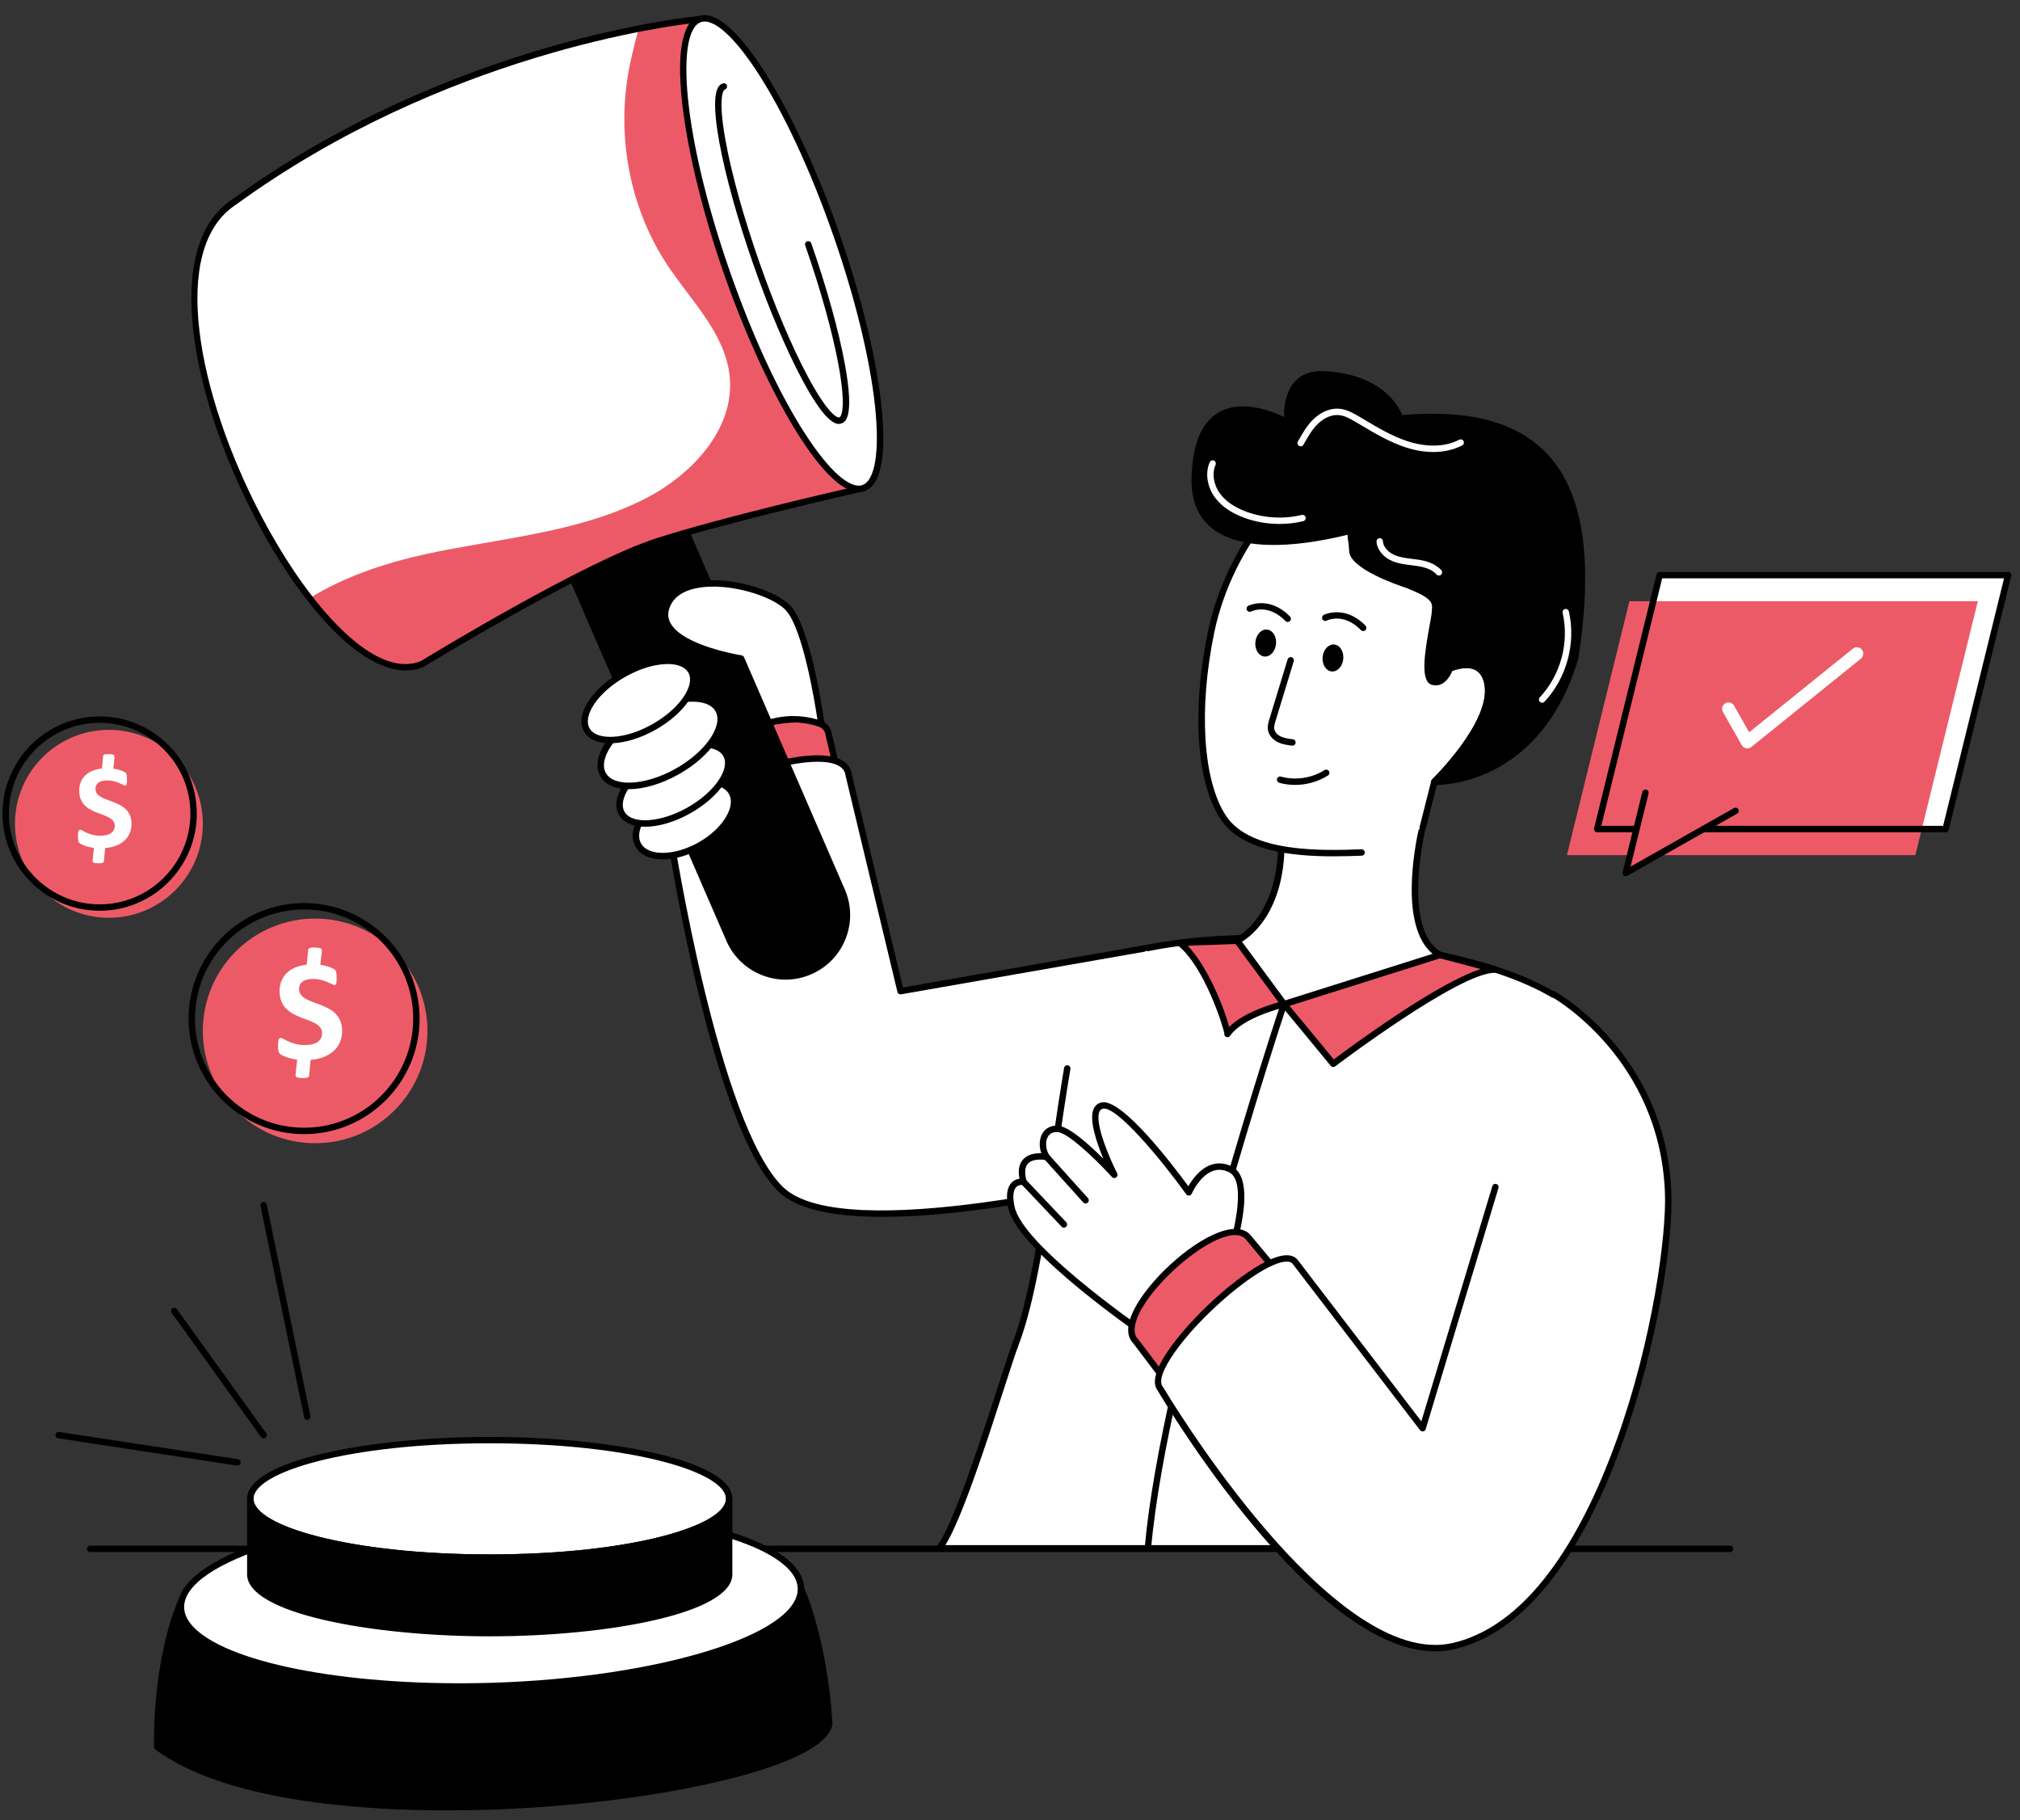 <svg width="222" height="200" viewBox="0 0 222 200" fill="none" xmlns="http://www.w3.org/2000/svg">
<rect x="0" y="0" width="222" height="200" fill="#333333" stroke="none"/>
<g clip-path="url(#clip0_467_5601)">
<path d="M213.827 91.094H175.532L182.4 63.195H220.694L213.827 91.094Z" fill="white"/>
<path d="M210.502 93.961H172.207L179.074 66.062H217.368L210.502 93.961Z" fill="#ED5A67"/>
<path d="M213.827 91.447H175.532C175.424 91.447 175.322 91.398 175.255 91.312C175.188 91.227 175.164 91.116 175.19 91.011L182.056 63.112C182.095 62.955 182.236 62.844 182.398 62.844H220.692C220.801 62.844 220.902 62.893 220.969 62.979C221.037 63.064 221.06 63.175 221.035 63.28L214.167 91.179C214.131 91.337 213.988 91.447 213.827 91.447ZM175.982 90.743H213.551L220.245 63.548H182.675L175.982 90.743Z" fill="black"/>
<path d="M180.837 87.102L178.665 95.924L190.742 89.094" fill="#ED5A67"/>
<path d="M178.665 96.276C178.59 96.276 178.515 96.252 178.452 96.205C178.34 96.12 178.289 95.977 178.323 95.84L180.494 87.018C180.541 86.829 180.732 86.714 180.921 86.76C181.109 86.807 181.224 86.997 181.178 87.186L179.201 95.217L190.568 88.788C190.737 88.692 190.952 88.752 191.048 88.921C191.143 89.091 191.084 89.305 190.915 89.4L178.837 96.231C178.784 96.261 178.724 96.276 178.665 96.276Z" fill="black"/>
<path d="M192.033 82.232C191.989 82.232 191.945 82.228 191.901 82.219C191.698 82.18 191.523 82.054 191.421 81.874L189.354 78.237C189.162 77.899 189.28 77.47 189.618 77.277C189.957 77.085 190.387 77.203 190.578 77.542L192.236 80.459L203.633 71.273C203.935 71.029 204.379 71.077 204.624 71.379C204.867 71.682 204.82 72.125 204.517 72.37L192.475 82.076C192.348 82.177 192.192 82.232 192.033 82.232Z" fill="white"/>
<path d="M190.135 170.54H9.911C9.716 170.54 9.559 170.382 9.559 170.188C9.559 169.994 9.716 169.836 9.911 169.836H190.135C190.329 169.836 190.487 169.994 190.487 170.188C190.487 170.382 190.33 170.54 190.135 170.54Z" fill="black"/>
<path d="M73.362 86.828L74.921 94.24L92.834 88.2L90.992 80.363C89.349 76.399 72.014 82.034 73.362 86.828Z" fill="#ED5A67"/>
<path d="M74.922 94.591C74.862 94.591 74.8 94.575 74.747 94.544C74.659 94.494 74.598 94.409 74.578 94.311L73.02 86.91C72.242 84.088 76.792 81.415 80.929 79.981C85.26 78.479 90.36 77.916 91.318 80.227C91.325 80.245 91.331 80.263 91.336 80.281L93.178 88.118C93.219 88.295 93.12 88.475 92.947 88.533L75.034 94.573C74.998 94.585 74.959 94.591 74.922 94.591ZM87.606 79.382C85.873 79.382 83.585 79.805 81.16 80.645C77.135 82.04 73.084 84.539 73.701 86.731C73.703 86.739 73.705 86.746 73.707 86.753L75.185 93.778L92.42 87.968L90.657 80.472C90.334 79.744 89.206 79.382 87.606 79.382Z" fill="black"/>
<path d="M126.829 104.033L98.97 108.91L93.278 85.187C92.702 80.043 73.1 86.767 73.675 91.91C73.675 91.91 78.569 123.734 85.83 130.708C93.092 137.682 127.682 128.648 127.682 128.648L126.829 104.033Z" fill="white"/>
<path d="M97 133.706C91.956 133.706 87.692 132.98 85.586 130.958C78.322 123.982 73.528 93.264 73.327 91.96C73.18 90.649 74.133 89.206 76.081 87.77C80.336 84.635 88.937 81.949 92.241 83.393C93.052 83.747 93.529 84.345 93.624 85.121L99.234 108.502L126.766 103.682C126.867 103.664 126.97 103.691 127.049 103.755C127.127 103.819 127.175 103.915 127.179 104.017L128.033 128.632C128.039 128.797 127.929 128.943 127.77 128.986C126.76 129.249 109.494 133.706 97 133.706ZM89.855 83.698C86.175 83.698 80.073 85.703 76.499 88.337C74.765 89.615 73.91 90.835 74.026 91.867C74.072 92.17 78.981 123.639 86.074 130.451C92.778 136.889 124.057 129.2 127.321 128.374L126.49 104.447L99.031 109.254C98.85 109.286 98.671 109.17 98.628 108.989L92.936 85.266C92.933 85.252 92.93 85.238 92.928 85.223C92.868 84.684 92.551 84.298 91.96 84.039C91.43 83.805 90.707 83.698 89.855 83.698Z" fill="black"/>
<path d="M126.135 104.166C140.581 101.161 172.344 104.025 175.997 114.985C178.52 122.552 162.465 164.537 160.224 170.129H103.213C105.603 167.31 110.453 150.654 111.614 147.661C114.177 141.054 115.606 127.341 117.293 117.402" fill="white"/>
<path d="M160.224 170.48H103.213C103.076 170.48 102.951 170.4 102.893 170.276C102.835 170.152 102.856 170.005 102.944 169.9C104.655 167.882 107.807 158.132 109.691 152.306C110.408 150.087 110.974 148.336 111.285 147.532C113.137 142.757 114.388 134.274 115.599 126.07C116.055 122.972 116.487 120.046 116.946 117.341C116.978 117.149 117.162 117.02 117.352 117.053C117.543 117.085 117.673 117.267 117.64 117.459C117.181 120.157 116.75 123.08 116.295 126.174C115.079 134.416 113.822 142.939 111.942 147.787C111.639 148.572 111.074 150.315 110.36 152.523C108.485 158.321 105.723 166.865 103.895 169.776H159.986C163.81 160.185 177.972 122.021 175.663 115.095C172.102 104.412 140.719 101.491 126.207 104.509C126.015 104.548 125.83 104.426 125.791 104.236C125.751 104.045 125.874 103.859 126.064 103.82C133.563 102.26 145.26 102.328 155.172 103.99C162.108 105.153 174.079 108.112 176.331 114.872C179.073 123.095 160.738 169.793 160.552 170.259C160.497 170.393 160.368 170.48 160.224 170.48Z" fill="black"/>
<path d="M126.153 170.479C126.144 170.479 126.133 170.479 126.123 170.478C125.929 170.462 125.785 170.291 125.803 170.097C127.584 149.772 140.637 110.61 140.769 110.217C140.83 110.033 141.032 109.933 141.215 109.995C141.399 110.057 141.499 110.256 141.437 110.441C141.306 110.833 128.279 149.917 126.505 170.158C126.488 170.341 126.334 170.479 126.153 170.479Z" fill="black"/>
<path d="M141.103 110.328C141.103 110.328 144.525 114.44 146.525 116.889C146.525 116.889 160.425 106.343 164.368 106.542L158.229 104.922L141.103 110.328Z" fill="#ED5A67"/>
<path d="M146.523 117.241C146.421 117.241 146.32 117.196 146.25 117.111C144.275 114.692 140.864 110.594 140.83 110.554C140.755 110.464 140.729 110.342 140.763 110.229C140.796 110.117 140.883 110.028 140.994 109.992L158.121 104.587C158.184 104.567 158.253 104.565 158.317 104.582L164.455 106.202C164.63 106.248 164.741 106.418 164.714 106.597C164.686 106.775 164.533 106.903 164.348 106.895C164.314 106.893 164.279 106.892 164.242 106.892C160.329 106.892 146.871 117.065 146.735 117.169C146.672 117.217 146.598 117.241 146.523 117.241ZM141.706 110.506C142.579 111.557 144.965 114.429 146.582 116.404C148.365 115.067 157.923 107.998 162.736 106.477L158.237 105.29L141.706 110.506Z" fill="black"/>
<path d="M134.839 139.003L126.451 147.032C126.451 147.032 112.132 137.324 111.152 132.657C110.49 129.485 112.483 129.862 112.483 129.862C111.522 126.405 115.018 127.127 115.018 127.127C114.282 125.937 114.497 124.001 116.197 124.036C117.866 124.064 122.269 128.879 122.463 129.09C122.315 128.801 118.89 121.983 121.126 121.48C123.41 120.962 130.651 131.016 130.651 131.016C130.651 131.016 132.352 127.098 135.217 128.481C138.081 129.872 134.839 139.003 134.839 139.003Z" fill="white"/>
<path d="M126.451 147.382C126.382 147.382 126.314 147.363 126.254 147.322C125.664 146.923 111.806 137.48 110.81 132.727C110.534 131.41 110.661 130.472 111.184 129.939C111.456 129.663 111.778 129.553 112.041 129.514C111.862 128.581 112.003 127.861 112.462 127.369C113.003 126.79 113.85 126.696 114.437 126.712C114.18 125.97 114.211 125.149 114.55 124.558C114.881 123.978 115.471 123.667 116.207 123.682C117.41 123.702 119.676 125.737 121.266 127.328C120.518 125.546 119.65 123.002 120.201 121.823C120.371 121.46 120.665 121.221 121.049 121.134C123.266 120.631 128.831 127.93 130.601 130.343C130.998 129.646 131.823 128.458 133.03 128.01C133.79 127.727 134.576 127.779 135.37 128.161C138.432 129.647 135.515 138.153 135.172 139.117C135.154 139.168 135.124 139.216 135.083 139.253L126.695 147.283C126.628 147.35 126.54 147.382 126.451 147.382ZM112.293 130.197C112.14 130.197 111.88 130.232 111.681 130.436C111.445 130.681 111.221 131.253 111.498 132.582C112.37 136.738 124.562 145.298 126.415 146.577L134.536 138.805C135.418 136.288 137.158 129.813 135.063 128.797C134.442 128.497 133.858 128.454 133.277 128.669C131.841 129.202 130.983 131.135 130.975 131.154C130.925 131.27 130.816 131.35 130.69 131.363C130.562 131.377 130.441 131.322 130.367 131.219C127.62 127.405 122.702 121.483 121.205 121.821C121.031 121.86 120.918 121.952 120.839 122.12C120.235 123.413 122.083 127.573 122.778 128.927C122.859 129.084 122.811 129.276 122.666 129.377C122.522 129.477 122.325 129.455 122.205 129.325C120.03 126.954 117.225 124.402 116.193 124.385C115.702 124.374 115.363 124.551 115.161 124.906C114.855 125.441 114.921 126.296 115.319 126.938C115.393 127.058 115.388 127.21 115.308 127.325C115.228 127.44 115.086 127.497 114.949 127.469C114.935 127.466 113.581 127.201 112.975 127.852C112.625 128.227 112.575 128.871 112.824 129.765C112.856 129.883 112.826 130.008 112.744 130.098C112.661 130.187 112.539 130.228 112.419 130.205C112.414 130.205 112.366 130.197 112.293 130.197Z" fill="black"/>
<path d="M119.31 132.237C119.214 132.237 119.118 132.198 119.049 132.121L114.758 127.353C114.628 127.208 114.64 126.986 114.784 126.856C114.928 126.726 115.151 126.738 115.281 126.883L119.572 131.65C119.702 131.795 119.69 132.017 119.546 132.147C119.479 132.207 119.394 132.237 119.31 132.237Z" fill="black"/>
<path d="M116.926 134.891C116.834 134.891 116.74 134.855 116.671 134.782L112.233 130.103C112.099 129.962 112.104 129.739 112.245 129.605C112.387 129.471 112.609 129.476 112.744 129.618L117.182 134.297C117.316 134.438 117.31 134.66 117.169 134.795C117.101 134.859 117.014 134.891 116.926 134.891Z" fill="black"/>
<path d="M124.805 147.361L129.61 153.712L142.812 142.717L137.12 135.883C134.095 132.838 121.823 144.347 124.805 147.361Z" fill="#ED5A67"/>
<path d="M129.61 154.059C129.596 154.059 129.584 154.058 129.57 154.058C129.474 154.047 129.387 153.997 129.329 153.92L124.538 147.587C122.857 145.848 125.314 142.202 127.937 139.601C131.286 136.281 135.603 133.852 137.369 135.632L143.082 142.488C143.142 142.56 143.171 142.653 143.162 142.746C143.153 142.838 143.109 142.924 143.037 142.984L129.835 153.98C129.772 154.031 129.692 154.059 129.61 154.059ZM135.739 135.705C133.923 135.705 130.883 137.672 128.434 140.101C125.368 143.139 123.979 146.021 125.056 147.109C125.066 147.12 125.076 147.132 125.086 147.145L129.668 153.201L142.316 142.668L136.849 136.104C136.576 135.83 136.197 135.705 135.739 135.705Z" fill="black"/>
<path d="M170.74 109.258C170.74 109.258 182.757 115.861 183.33 131.057C183.714 141.233 176.618 177.021 159.712 180.881C146.016 184.009 127.532 152.612 127.532 152.612C125.123 149.834 139.922 135.866 142.33 138.644L156.346 156.94L164.347 130.439" fill="white"/>
<path d="M157.721 181.448C144.349 181.45 128.152 154.349 127.243 152.81C125.602 150.817 130.626 145.187 134.196 142.093C135.75 140.747 140.945 136.504 142.596 138.407L156.207 156.173L164.009 130.329C164.065 130.143 164.262 130.037 164.448 130.095C164.634 130.151 164.74 130.347 164.683 130.534L156.682 157.034C156.643 157.16 156.538 157.255 156.409 157.279C156.278 157.302 156.146 157.251 156.066 157.147L142.05 138.851C141.692 138.439 140.744 138.579 139.395 139.261C138.065 139.935 136.382 141.128 134.658 142.623C130 146.66 126.794 151.217 127.797 152.374C127.811 152.39 127.824 152.407 127.835 152.426C128.009 152.723 144.666 180.739 157.734 180.741C158.377 180.741 159.011 180.673 159.635 180.531C168.667 178.468 174.43 167.255 177.675 158.211C181.625 147.201 183.155 135.707 182.979 131.062C182.421 116.253 170.69 109.624 170.572 109.559C170.401 109.465 170.34 109.251 170.434 109.081C170.527 108.91 170.742 108.849 170.911 108.942C171.033 109.009 183.11 115.817 183.684 131.036C183.891 136.524 182.088 147.997 178.338 158.448C175.034 167.657 169.135 179.083 159.793 181.216C159.111 181.374 158.419 181.448 157.721 181.448Z" fill="black"/>
<path d="M88.023 174.547C88.023 174.547 90.562 179.983 91.138 189.41C89.798 197.133 33.822 204.188 17.281 191.951C17.281 191.951 16.95 182.751 20.05 175.618L88.023 174.547Z" fill="black"/>
<path d="M49.18 198.923C39.649 198.923 24.758 197.921 17.072 192.235C16.986 192.17 16.934 192.071 16.93 191.964C16.927 191.872 16.632 182.602 19.728 175.479C19.783 175.352 19.907 175.269 20.045 175.266L88.019 174.195C88.155 174.193 88.285 174.273 88.344 174.399C88.37 174.454 90.917 180.005 91.491 189.39C91.493 189.418 91.491 189.444 91.486 189.472C91.241 190.886 89.469 192.263 86.222 193.565C78.802 196.538 64.826 198.684 51.447 198.905C50.732 198.916 49.974 198.923 49.18 198.923ZM17.629 191.77C31.271 201.637 71.741 198.606 85.958 192.91C88.847 191.753 90.557 190.504 90.784 189.389C90.276 181.179 88.248 175.977 87.795 174.903L20.284 175.968C17.57 182.386 17.604 190.502 17.629 191.77Z" fill="black"/>
<path d="M54.265 185.242C73.081 184.647 88.197 179.839 88.028 174.504C87.859 169.169 72.469 165.327 53.654 165.922C34.839 166.517 19.723 171.325 19.892 176.66C20.06 181.995 35.45 185.837 54.265 185.242Z" fill="white"/>
<path d="M50.523 185.657C36.762 185.657 24.9 183.227 20.975 179.482C20.035 178.586 19.549 177.626 19.534 176.631C19.441 171.017 34.486 166.158 53.785 165.571C69.035 165.106 82.67 167.623 86.934 171.692C87.874 172.588 88.359 173.548 88.375 174.543C88.467 180.157 73.423 185.015 54.124 185.603C52.913 185.64 51.709 185.657 50.523 185.657ZM57.428 166.219C56.233 166.219 55.025 166.236 53.805 166.274C35.526 166.831 20.154 171.568 20.237 176.618C20.25 177.418 20.662 178.21 21.46 178.972C25.598 182.921 39.022 185.358 54.102 184.899C72.381 184.342 87.753 179.605 87.671 174.554C87.658 173.754 87.245 172.962 86.448 172.199C82.643 168.571 70.996 166.219 57.428 166.219Z" fill="black"/>
<path d="M53.821 171.147C68.353 171.147 80.133 168.256 80.133 164.691C80.133 161.125 68.353 158.234 53.821 158.234C39.289 158.234 27.509 161.125 27.509 164.691C27.509 168.256 39.289 171.147 53.821 171.147Z" fill="white"/>
<path d="M53.822 171.5C40.715 171.5 27.157 168.953 27.157 164.691C27.157 160.429 40.715 157.883 53.822 157.883C66.928 157.883 80.486 160.429 80.486 164.691C80.486 168.952 66.928 171.5 53.822 171.5ZM53.822 158.586C38.293 158.586 27.861 161.742 27.861 164.691C27.861 167.639 38.292 170.796 53.822 170.796C69.351 170.796 79.782 167.64 79.782 164.691C79.782 161.742 69.351 158.586 53.822 158.586Z" fill="black"/>
<path d="M27.51 172.986C27.51 176.552 39.29 179.442 53.822 179.442C68.354 179.442 80.134 176.552 80.134 172.986V164.688C80.134 168.253 68.354 171.144 53.822 171.144C39.29 171.144 27.51 168.253 27.51 164.688V172.986Z" fill="black"/>
<path d="M53.822 179.795C40.715 179.795 27.157 177.248 27.157 172.987V164.688C27.157 164.494 27.315 164.336 27.509 164.336C27.704 164.336 27.861 164.494 27.861 164.688C27.861 167.636 38.292 170.793 53.822 170.793C69.351 170.793 79.782 167.637 79.782 164.688C79.782 164.494 79.939 164.336 80.134 164.336C80.328 164.336 80.486 164.494 80.486 164.688V172.987C80.486 177.247 66.928 179.795 53.822 179.795ZM27.862 166.314V172.986C27.862 175.934 38.293 179.091 53.823 179.091C69.352 179.091 79.783 175.935 79.783 172.986V166.314C76.843 169.589 65.164 171.496 53.823 171.496C42.481 171.496 30.803 169.59 27.862 166.314Z" fill="black"/>
<path d="M158.229 104.927L141.102 110.333L135.961 103.368C135.961 103.368 141.165 101.018 140.81 91.661C146.866 93.642 156.482 90.227 156.482 90.227C156.482 90.227 153.39 102.131 158.229 104.927Z" fill="white"/>
<path d="M141.102 110.684C140.992 110.684 140.886 110.633 140.818 110.541L135.678 103.576C135.615 103.49 135.594 103.381 135.621 103.278C135.647 103.176 135.719 103.09 135.816 103.046C135.865 103.024 140.799 100.654 140.458 91.674C140.454 91.558 140.506 91.449 140.599 91.38C140.69 91.311 140.811 91.291 140.92 91.326C146.797 93.249 156.27 89.929 156.364 89.895C156.488 89.852 156.624 89.879 156.72 89.967C156.816 90.055 156.856 90.189 156.823 90.315C156.792 90.432 153.853 101.993 158.406 104.623C158.527 104.693 158.595 104.827 158.58 104.966C158.565 105.105 158.468 105.221 158.336 105.264L141.209 110.669C141.173 110.679 141.137 110.684 141.102 110.684ZM136.484 103.482L141.236 109.921L157.443 104.806C153.81 101.773 155.443 93.18 155.991 90.762C153.824 91.46 146.443 93.594 141.175 92.138C141.317 99.879 137.691 102.745 136.484 103.482Z" fill="black"/>
<path d="M149.647 93.67C144.865 93.837 137.202 93.991 134.451 89.838C131.694 85.674 131.434 77.489 133.1 69.447C133.1 69.447 133.1 69.443 133.104 69.436C135.048 60.031 142.429 50.6 148.856 50.849C164.649 51.461 159.329 73.456 159.329 73.456C159.329 73.456 162.938 71.801 163.502 75.219C164.215 79.523 157.641 85.891 157.641 85.891L156.353 90.975" fill="white"/>
<path d="M146.521 94.091C142.103 94.091 136.482 93.543 134.156 90.032C131.487 86.001 130.95 78.086 132.754 69.376H132.755C132.757 69.368 132.758 69.359 132.761 69.351C134.627 60.347 141.747 50.492 148.594 50.492C148.685 50.492 148.776 50.494 148.868 50.497C152.696 50.646 155.639 52.046 157.613 54.657C161.986 60.441 160.342 70.309 159.808 72.912C160.485 72.714 161.587 72.527 162.495 73.01C163.22 73.396 163.675 74.12 163.847 75.162C164.549 79.4 158.715 85.323 157.955 86.075L156.691 91.062C156.643 91.251 156.45 91.364 156.263 91.317C156.075 91.269 155.96 91.077 156.008 90.889L157.296 85.805C157.312 85.742 157.345 85.684 157.392 85.639C157.458 85.576 163.826 79.349 163.152 75.277C163.018 74.463 162.687 73.91 162.166 73.632C161.086 73.056 159.489 73.77 159.473 73.776C159.35 73.833 159.207 73.813 159.104 73.727C159 73.641 158.954 73.504 158.985 73.373C159.014 73.254 161.811 61.374 157.051 55.08C155.21 52.645 152.447 51.34 148.84 51.2C148.765 51.197 148.69 51.196 148.614 51.196C142.731 51.196 135.413 59.989 133.446 69.508C133.444 69.518 133.441 69.528 133.439 69.537C131.703 77.934 132.214 85.825 134.743 89.643C137.459 93.744 145.379 93.467 149.632 93.319C149.83 93.313 149.989 93.464 149.996 93.658C150.003 93.853 149.851 94.015 149.657 94.022C148.749 94.054 147.675 94.091 146.521 94.091Z" fill="black"/>
<path d="M147.626 72.409C147.707 71.592 147.266 70.879 146.64 70.817C146.014 70.754 145.44 71.367 145.359 72.184C145.278 73.001 145.719 73.715 146.345 73.777C146.972 73.839 147.545 73.227 147.626 72.409Z" fill="black"/>
<path d="M140.236 70.769C140.317 69.951 139.875 69.238 139.249 69.176C138.623 69.114 138.05 69.726 137.968 70.543C137.887 71.361 138.329 72.074 138.955 72.136C139.581 72.198 140.154 71.586 140.236 70.769Z" fill="black"/>
<path d="M145.646 67.878C145.646 67.878 147.695 66.813 149.819 68.988L145.646 67.878Z" fill="white"/>
<path d="M149.818 69.34C149.726 69.34 149.635 69.304 149.566 69.233C147.664 67.284 145.882 68.153 145.806 68.191C145.634 68.278 145.421 68.21 145.332 68.038C145.243 67.865 145.31 67.654 145.482 67.565C145.505 67.554 147.79 66.406 150.069 68.742C150.205 68.881 150.202 69.104 150.063 69.24C149.994 69.306 149.907 69.34 149.818 69.34Z" fill="black"/>
<path d="M137.348 66.878C137.348 66.878 139.397 65.813 141.521 67.988L137.348 66.878Z" fill="white"/>
<path d="M141.52 68.34C141.428 68.34 141.337 68.304 141.268 68.233C139.367 66.284 137.584 67.153 137.509 67.191C137.337 67.278 137.124 67.21 137.035 67.038C136.947 66.865 137.014 66.654 137.185 66.565C137.208 66.554 139.493 65.406 141.771 67.742C141.908 67.881 141.905 68.104 141.766 68.24C141.697 68.306 141.609 68.34 141.52 68.34Z" fill="black"/>
<path d="M141.847 72.562C141.183 74.739 140.518 76.916 139.854 79.093C139.745 79.451 139.635 79.826 139.705 80.194C139.795 80.672 140.184 81.049 140.625 81.256C141.065 81.462 141.557 81.524 142.039 81.584" fill="white"/>
<path d="M142.04 81.93C142.025 81.93 142.011 81.929 141.996 81.927C141.515 81.868 140.971 81.799 140.476 81.568C139.88 81.289 139.463 80.797 139.359 80.253C139.271 79.79 139.407 79.343 139.518 78.983L141.51 72.452C141.566 72.267 141.764 72.162 141.949 72.219C142.136 72.276 142.24 72.472 142.183 72.659L140.191 79.189C140.099 79.49 139.994 79.831 140.051 80.122C140.112 80.445 140.383 80.747 140.773 80.931C141.167 81.115 141.633 81.173 142.082 81.228C142.276 81.252 142.413 81.429 142.388 81.621C142.366 81.799 142.215 81.93 142.04 81.93Z" fill="black"/>
<path d="M145.749 84.914C144.266 85.856 142.379 86.138 140.686 85.671L145.749 84.914Z" fill="white"/>
<path d="M142.333 86.244C141.744 86.244 141.157 86.168 140.591 86.011C140.404 85.96 140.294 85.766 140.346 85.578C140.397 85.391 140.59 85.28 140.779 85.332C142.375 85.772 144.163 85.505 145.56 84.617C145.724 84.513 145.942 84.562 146.046 84.726C146.151 84.89 146.102 85.108 145.938 85.212C144.87 85.89 143.599 86.244 142.333 86.244Z" fill="black"/>
<path d="M173.12 72.27C168.872 86.516 157.638 85.897 157.638 85.897C157.638 85.897 164.214 79.53 163.5 75.222C162.937 71.805 159.329 73.459 159.329 73.459C159.329 73.459 158.752 75.267 157.463 74.909C156.108 74.536 157.59 68.512 157.678 67.52C157.738 66.809 157.864 66.299 157.375 65.753C156.78 65.095 155.551 64.64 154.753 64.295C154.753 64.295 148.695 62.338 148.628 60.543C148.567 58.97 148.215 58.843 148.733 58.234C143.319 59.659 131.094 61.853 131.305 52.542C131.577 40.592 141.52 46.431 141.52 46.431C141.52 46.431 140.742 40.814 145.646 41.13C152.637 41.58 153.865 45.981 153.865 45.981C172.056 44.309 175.726 55.181 173.12 72.27Z" fill="black"/>
<path d="M157.784 86.25C157.683 86.25 157.626 86.248 157.618 86.247C157.478 86.239 157.357 86.149 157.308 86.018C157.258 85.887 157.292 85.74 157.392 85.642C157.457 85.58 163.827 79.355 163.151 75.278C163.017 74.464 162.686 73.91 162.165 73.633C161.267 73.154 160.013 73.566 159.607 73.723C159.318 74.473 158.555 75.578 157.367 75.247C156.086 74.895 156.527 71.908 157.135 68.613C157.228 68.11 157.309 67.676 157.325 67.488C157.332 67.4 157.341 67.314 157.349 67.231C157.408 66.637 157.423 66.335 157.11 65.987C156.647 65.474 155.664 65.061 154.948 64.761C154.83 64.711 154.717 64.663 154.61 64.618C153.591 64.29 148.345 62.498 148.273 60.555C148.253 60.02 148.196 59.654 148.156 59.386C148.119 59.146 148.089 58.947 148.106 58.756C143.818 59.815 136.838 60.912 133.238 58.072C131.666 56.831 130.897 54.968 130.952 52.534C131.037 48.801 132.067 46.359 134.011 45.276C136.536 43.868 139.812 45.183 141.124 45.825C141.098 44.872 141.219 43.096 142.319 41.912C143.103 41.068 144.227 40.687 145.667 40.779C151.878 41.178 153.698 44.587 154.105 45.606C161.518 44.969 166.735 46.37 170.048 49.885C174.009 54.091 175.128 61.43 173.467 72.323C173.465 72.338 173.461 72.354 173.456 72.37C169.462 85.769 159.213 86.25 157.784 86.25ZM161.154 72.705C161.601 72.705 162.069 72.784 162.495 73.011C163.219 73.397 163.674 74.121 163.846 75.164C164.457 78.849 160.134 83.802 158.49 85.531C161.137 85.366 169.277 83.892 172.775 72.192C174.396 61.541 173.336 54.403 169.535 50.369C166.34 46.978 161.224 45.657 153.896 46.332C153.73 46.347 153.571 46.24 153.525 46.076C153.477 45.908 152.256 41.909 145.622 41.482C144.411 41.404 143.47 41.709 142.837 42.39C141.532 43.792 141.864 46.358 141.868 46.384C141.886 46.517 141.827 46.65 141.715 46.724C141.604 46.799 141.459 46.803 141.343 46.735C141.301 46.711 137.164 44.324 134.354 45.892C132.643 46.847 131.736 49.087 131.657 52.55C131.607 54.752 132.286 56.423 133.676 57.519C137.245 60.335 144.585 58.962 148.644 57.894C148.793 57.856 148.95 57.917 149.032 58.047C149.114 58.177 149.102 58.346 149.002 58.462C148.771 58.734 148.779 58.786 148.854 59.281C148.898 59.565 148.958 59.955 148.979 60.529C149.019 61.598 152.442 63.179 154.861 63.96C154.996 64.016 155.107 64.063 155.223 64.112C156.044 64.457 157.066 64.886 157.636 65.516C158.17 66.111 158.112 66.689 158.051 67.301C158.043 67.381 158.036 67.464 158.028 67.549C158.008 67.771 157.933 68.178 157.828 68.741C156.97 73.384 157.206 74.473 157.555 74.568C158.5 74.833 158.987 73.365 158.992 73.35C159.023 73.257 159.091 73.179 159.181 73.138C159.235 73.112 160.14 72.705 161.154 72.705Z" fill="black"/>
<path d="M58.238 52.751L80.151 103.234C81.63 106.645 85.604 108.217 89.024 106.73C92.435 105.249 94.007 101.277 92.518 97.864L70.614 47.383L58.238 52.751Z" fill="black"/>
<path d="M86.337 107.64C85.456 107.64 84.574 107.474 83.731 107.141C81.968 106.445 80.582 105.106 79.828 103.369L57.916 52.885C57.878 52.799 57.877 52.702 57.911 52.615C57.945 52.529 58.013 52.459 58.098 52.422L70.474 47.053C70.653 46.975 70.86 47.058 70.937 47.235L92.84 97.718C93.597 99.451 93.631 101.377 92.938 103.139C92.244 104.905 90.903 106.292 89.165 107.047C88.257 107.441 87.297 107.64 86.337 107.64ZM58.701 52.927L80.472 103.088C81.151 104.652 82.4 105.858 83.987 106.486C85.578 107.113 87.316 107.082 88.883 106.401C90.45 105.721 91.657 104.472 92.282 102.882C92.907 101.295 92.876 99.56 92.194 97.999L70.432 47.839L58.701 52.927Z" fill="black"/>
<path d="M94.899 53.624C94.899 53.624 80.379 56.873 72.273 59.467C64.163 62.065 46.384 72.966 46.384 72.966C42.835 74.409 38.277 71.182 34.028 65.722C24.204 53.096 16.017 28.533 25.721 22.204C42.733 9.835 60.773 4.953 70.231 3.122C74.409 2.313 76.912 2.102 76.912 2.102L94.899 53.624Z" fill="white"/>
<path d="M94.899 53.623C94.899 53.623 80.379 56.872 72.273 59.466C64.162 62.064 46.384 72.966 46.384 72.966C42.835 74.409 38.277 71.181 34.028 65.721C37.837 63.363 42.343 61.86 46.732 60.899C54.796 59.14 63.283 58.59 70.671 54.911C75.93 52.289 80.776 47.214 80.193 41.367C79.724 36.7 76.032 33.133 73.42 29.236C71.807 26.832 70.59 24.168 69.787 21.384C68.369 16.477 68.232 11.193 69.421 6.223C69.632 5.34 69.861 4.192 70.231 3.122C74.409 2.313 76.912 2.102 76.912 2.102L94.899 53.623Z" fill="#ED5A67"/>
<path d="M44.597 73.664C42.407 73.664 39.892 72.36 37.21 69.811C34.104 66.861 30.86 62.306 28.076 56.984C20.954 43.373 17.792 26.956 25.529 21.911C49.84 4.235 76.614 1.774 76.881 1.751C77.037 1.738 77.19 1.834 77.243 1.986L95.229 53.51C95.262 53.605 95.253 53.709 95.205 53.797C95.156 53.885 95.071 53.948 94.974 53.969C94.829 54.002 80.378 57.242 72.378 59.805C64.403 62.36 46.742 73.16 46.565 73.268C46.549 73.278 46.531 73.287 46.513 73.294C45.908 73.54 45.268 73.664 44.597 73.664ZM76.669 2.48C73.799 2.786 48.779 5.877 25.927 22.491C18.526 27.316 21.723 43.328 28.698 56.657C33.148 65.161 39.514 72.968 44.553 72.968C45.128 72.968 45.686 72.867 46.221 72.653C46.991 72.183 64.248 61.67 72.163 59.135C79.457 56.798 92.073 53.904 94.434 53.37L76.669 2.48Z" fill="black"/>
<path d="M94.898 53.619C98.218 52.459 96.883 39.986 91.915 25.758C86.947 11.53 80.228 0.936 76.907 2.096C73.586 3.255 74.922 15.729 79.89 29.957C84.858 44.184 91.577 54.778 94.898 53.619Z" fill="white"/>
<path d="M94.377 54.065C90.328 54.065 83.806 42.248 79.558 30.08C75.081 17.253 72.823 3.157 76.795 1.77C80.766 0.383 87.772 12.823 92.25 25.649C94.66 32.555 96.3 39.271 96.866 44.559C97.278 48.409 97.29 53.164 95.014 53.959C94.809 54.03 94.596 54.065 94.377 54.065ZM80.223 29.847C85.533 45.059 92.036 54.25 94.782 53.294C96.176 52.807 96.693 49.57 96.166 44.635C95.605 39.398 93.979 32.738 91.585 25.882C86.275 10.67 79.773 1.479 77.027 2.435C74.284 3.393 74.913 14.636 80.223 29.847Z" fill="black"/>
<path d="M79.553 9.5C77.97 10.052 79.554 18.713 83.091 28.845C86.628 38.976 90.777 46.741 92.36 46.189C93.943 45.637 92.359 36.976 88.823 26.844" fill="white"/>
<path d="M92.171 46.581C91.614 46.581 90.448 45.992 88.149 41.689C86.39 38.398 84.476 33.878 82.76 28.961C81.044 24.044 79.729 19.315 79.057 15.644C77.966 9.682 79.074 9.295 79.439 9.168C79.621 9.104 79.823 9.201 79.887 9.384C79.951 9.568 79.854 9.769 79.67 9.833C79.358 9.941 78.972 11.27 79.75 15.518C80.414 19.154 81.72 23.846 83.424 28.729C85.129 33.612 87.027 38.097 88.77 41.358C90.805 45.165 91.927 45.966 92.246 45.857C92.558 45.748 92.943 44.42 92.166 40.172C91.501 36.536 90.195 31.844 88.491 26.961C88.427 26.777 88.524 26.576 88.707 26.512C88.891 26.448 89.092 26.545 89.156 26.728C90.872 31.645 92.187 36.374 92.858 40.045C93.949 46.007 92.842 46.394 92.477 46.521C92.406 46.547 92.306 46.581 92.171 46.581Z" fill="black"/>
<path d="M90.267 79.564C90.267 79.564 88.867 69.283 86.638 66.836C84.391 64.367 74.989 62.297 73.287 66.567C71.586 70.836 81.449 72.353 81.449 72.353L84.515 79.42C86.586 78.817 88.485 78.944 90.267 79.564Z" fill="white"/>
<path d="M90.267 79.917C90.229 79.917 90.189 79.911 90.152 79.897C88.308 79.256 86.497 79.211 84.614 79.758C84.444 79.807 84.264 79.722 84.193 79.56L81.202 72.669C80.075 72.475 74.559 71.406 73.101 68.858C72.669 68.101 72.622 67.286 72.96 66.436C73.488 65.112 74.737 64.236 76.574 63.902C80.213 63.243 85.292 64.833 86.898 66.599C89.174 69.098 90.557 79.092 90.615 79.516C90.632 79.638 90.584 79.759 90.489 79.836C90.426 79.89 90.347 79.917 90.267 79.917ZM87.184 78.675C88.071 78.675 88.951 78.803 89.837 79.06C89.51 76.903 88.217 69.094 86.378 67.074C84.92 65.473 80.071 63.984 76.7 64.596C75.092 64.888 74.054 65.595 73.614 66.698C73.355 67.347 73.387 67.939 73.712 68.508C75.135 70.999 81.438 71.997 81.502 72.007C81.622 72.025 81.723 72.103 81.772 72.215L84.716 79.001C85.548 78.784 86.369 78.675 87.184 78.675Z" fill="black"/>
<path d="M76.926 92.875C79.763 91.277 81.326 88.675 80.418 87.063C79.51 85.451 76.474 85.439 73.637 87.037C70.801 88.634 69.237 91.237 70.145 92.849C71.053 94.461 74.089 94.473 76.926 92.875Z" fill="white"/>
<path d="M72.836 94.431C71.47 94.431 70.366 93.96 69.84 93.026C68.822 91.218 70.415 88.454 73.467 86.736C74.891 85.934 76.416 85.493 77.754 85.5C79.166 85.506 80.222 86.001 80.726 86.896C81.745 88.704 80.152 91.468 77.099 93.186C75.624 94.019 74.115 94.431 72.836 94.431ZM70.453 92.681C71.251 94.098 74.136 94.048 76.755 92.574C79.373 91.099 80.91 88.657 80.113 87.242C79.738 86.577 78.9 86.209 77.752 86.204C77.745 86.204 77.738 86.204 77.73 86.204C76.515 86.204 75.124 86.611 73.812 87.349C71.195 88.824 69.656 91.265 70.453 92.681Z" fill="black"/>
<path d="M75.704 89.046C78.871 87.261 80.703 84.508 79.795 82.896C78.886 81.284 75.583 81.423 72.415 83.207C69.248 84.991 67.416 87.745 68.324 89.357C69.232 90.969 72.536 90.83 75.704 89.046Z" fill="white"/>
<path d="M70.916 90.84C69.57 90.84 68.511 90.406 68.019 89.533C67 87.724 68.856 84.813 72.244 82.905C75.631 80.998 79.084 80.92 80.103 82.729C80.61 83.63 80.422 84.83 79.572 86.107C78.77 87.313 77.458 88.468 75.878 89.358C74.126 90.343 72.357 90.84 70.916 90.84ZM77.232 82.131C75.908 82.131 74.216 82.603 72.59 83.519C69.647 85.176 67.836 87.772 68.632 89.188C69.43 90.604 72.59 90.4 75.533 88.743C77.017 87.907 78.244 86.832 78.987 85.716C79.682 84.671 79.861 83.733 79.49 83.074C79.133 82.44 78.304 82.131 77.232 82.131Z" fill="black"/>
<path d="M74.423 84.762C77.92 82.792 79.942 79.753 78.939 77.973C77.937 76.193 74.29 76.347 70.793 78.317C67.296 80.286 65.274 83.326 66.276 85.105C67.278 86.885 70.926 86.731 74.423 84.762Z" fill="white"/>
<path d="M69.136 86.712C67.664 86.712 66.508 86.239 65.971 85.285C64.856 83.306 66.9 80.114 70.622 78.017C74.345 75.921 78.135 75.83 79.248 77.808C79.801 78.791 79.593 80.101 78.663 81.499C77.781 82.826 76.336 84.097 74.597 85.076C72.668 86.163 70.72 86.712 69.136 86.712ZM66.584 84.94C67.475 86.52 70.986 86.302 74.251 84.463C75.896 83.537 77.254 82.346 78.076 81.109C78.853 79.943 79.051 78.893 78.635 78.154C77.744 76.573 74.233 76.792 70.967 78.632C67.702 80.47 65.695 83.359 66.584 84.94Z" fill="black"/>
<path d="M71.863 79.882C75.03 78.097 76.862 75.344 75.954 73.732C75.046 72.12 71.742 72.259 68.574 74.043C65.407 75.827 63.575 78.58 64.483 80.193C65.391 81.805 68.695 81.666 71.863 79.882Z" fill="white"/>
<path d="M67.062 81.669C65.673 81.669 64.654 81.212 64.178 80.366C63.671 79.466 63.86 78.265 64.709 76.988C65.512 75.782 66.823 74.627 68.404 73.737C69.983 72.848 71.65 72.325 73.098 72.264C74.631 72.199 75.754 72.66 76.262 73.561C76.769 74.461 76.581 75.662 75.732 76.939C74.929 78.145 73.617 79.3 72.037 80.19C70.458 81.079 68.791 81.602 67.342 81.663C67.247 81.667 67.154 81.669 67.062 81.669ZM73.381 72.962C73.299 72.962 73.214 72.964 73.128 72.968C71.788 73.024 70.233 73.516 68.749 74.352C67.264 75.188 66.037 76.263 65.295 77.379C64.6 78.424 64.42 79.362 64.791 80.021C65.162 80.68 66.054 81.012 67.312 80.96C68.651 80.904 70.207 80.412 71.691 79.576C73.175 78.74 74.402 77.665 75.145 76.549C75.84 75.504 76.02 74.566 75.649 73.907C75.303 73.294 74.503 72.962 73.381 72.962Z" fill="black"/>
<path d="M141.102 110.332C141.102 110.332 136.354 111.456 134.901 113.613C135.017 113.381 132.786 106.064 129.652 103.592L135.962 103.367L141.102 110.332Z" fill="#ED5A67"/>
<path d="M134.901 113.966C134.841 113.966 134.779 113.95 134.724 113.917C134.599 113.844 134.535 113.705 134.552 113.568C134.482 112.923 132.371 106.186 129.434 103.869C129.318 103.777 129.271 103.623 129.317 103.483C129.363 103.343 129.492 103.247 129.64 103.241L135.949 103.016C136.06 103.012 136.176 103.065 136.245 103.159L141.386 110.124C141.456 110.219 141.473 110.343 141.433 110.454C141.393 110.566 141.299 110.649 141.183 110.676C141.137 110.687 136.553 111.794 135.194 113.811C135.126 113.91 135.014 113.966 134.901 113.966ZM130.525 103.914C132.756 106.221 134.573 110.839 135.088 112.839C136.562 111.35 139.358 110.449 140.511 110.125L135.788 103.727L130.525 103.914Z" fill="black"/>
<path d="M33.765 156.007C33.601 156.007 33.455 155.893 33.421 155.726L28.628 132.494C28.588 132.304 28.71 132.117 28.901 132.078C29.092 132.038 29.277 132.162 29.317 132.351L34.11 155.583C34.15 155.773 34.028 155.96 33.837 155.999C33.812 156.004 33.788 156.007 33.765 156.007Z" fill="black"/>
<path d="M28.973 158.044C28.863 158.044 28.756 157.993 28.687 157.898L18.86 144.245C18.747 144.087 18.782 143.867 18.94 143.754C19.098 143.64 19.318 143.676 19.431 143.834L29.258 157.487C29.371 157.645 29.336 157.865 29.178 157.978C29.116 158.022 29.044 158.044 28.973 158.044Z" fill="black"/>
<path d="M26.095 161.036C26.077 161.036 26.059 161.035 26.042 161.032L6.39 158.036C6.198 158.007 6.065 157.827 6.095 157.635C6.125 157.443 6.304 157.31 6.495 157.34L26.147 160.335C26.34 160.365 26.472 160.545 26.442 160.737C26.416 160.91 26.266 161.036 26.095 161.036Z" fill="black"/>
<path d="M34.634 125.615C41.451 125.615 46.977 120.089 46.977 113.272C46.977 106.456 41.451 100.93 34.634 100.93C27.818 100.93 22.292 106.456 22.292 113.272C22.292 120.089 27.818 125.615 34.634 125.615Z" fill="#ED5A67"/>
<path d="M33.421 124.616C26.421 124.616 20.727 118.921 20.727 111.921C20.727 104.921 26.421 99.227 33.421 99.227C40.421 99.227 46.116 104.921 46.116 111.921C46.116 118.921 40.421 124.616 33.421 124.616ZM33.421 99.931C26.81 99.931 21.431 105.31 21.431 111.921C21.431 118.532 26.81 123.911 33.421 123.911C40.033 123.911 45.411 118.532 45.411 111.921C45.411 105.31 40.032 99.931 33.421 99.931Z" fill="black"/>
<path d="M37.601 113.28C37.601 113.744 37.518 114.163 37.353 114.534C37.188 114.907 36.955 115.229 36.653 115.498C36.35 115.768 35.986 115.983 35.559 116.146C35.133 116.308 34.661 116.41 34.142 116.454L33.971 118.187C33.965 118.23 33.953 118.268 33.935 118.3C33.916 118.333 33.88 118.359 33.829 118.381C33.778 118.403 33.708 118.42 33.618 118.433C33.529 118.447 33.417 118.454 33.282 118.454C33.109 118.454 32.97 118.446 32.864 118.429C32.759 118.414 32.677 118.39 32.617 118.36C32.558 118.331 32.518 118.291 32.5 118.243C32.48 118.195 32.477 118.14 32.487 118.08L32.657 116.436C32.426 116.403 32.207 116.362 32.002 116.311C31.796 116.259 31.61 116.203 31.442 116.14C31.275 116.078 31.131 116.015 31.009 115.95C30.888 115.885 30.796 115.822 30.734 115.759C30.672 115.697 30.628 115.606 30.6 115.484C30.573 115.363 30.56 115.183 30.56 114.946C30.56 114.762 30.564 114.611 30.575 114.492C30.586 114.373 30.605 114.281 30.633 114.217C30.659 114.152 30.693 114.107 30.733 114.083C30.774 114.058 30.821 114.046 30.875 114.046C30.945 114.046 31.048 114.087 31.183 114.168C31.318 114.248 31.491 114.338 31.701 114.435C31.912 114.531 32.166 114.621 32.466 114.702C32.766 114.783 33.118 114.823 33.523 114.823C34.155 114.823 34.624 114.706 34.932 114.471C35.239 114.237 35.393 113.925 35.393 113.536C35.393 113.277 35.327 113.064 35.195 112.896C35.063 112.729 34.886 112.582 34.664 112.454C34.444 112.327 34.194 112.214 33.916 112.114C33.638 112.014 33.353 111.908 33.062 111.795C32.77 111.681 32.486 111.549 32.208 111.398C31.93 111.247 31.68 111.061 31.459 110.839C31.237 110.618 31.061 110.349 30.928 110.033C30.796 109.717 30.73 109.336 30.73 108.887C30.73 108.482 30.798 108.114 30.932 107.781C31.067 107.449 31.262 107.159 31.515 106.91C31.769 106.662 32.08 106.461 32.45 106.307C32.82 106.153 33.24 106.049 33.71 105.995L33.873 104.368C33.877 104.324 33.889 104.288 33.909 104.258C33.928 104.229 33.962 104.201 34.014 104.177C34.066 104.153 34.135 104.135 34.221 104.125C34.306 104.114 34.42 104.109 34.561 104.109C34.728 104.109 34.868 104.117 34.978 104.133C35.089 104.149 35.173 104.172 35.234 104.202C35.293 104.232 35.331 104.271 35.347 104.319C35.363 104.368 35.372 104.422 35.372 104.481L35.209 106.012C35.36 106.034 35.52 106.063 35.686 106.102C35.854 106.139 36.011 106.184 36.156 106.235C36.302 106.286 36.434 106.34 36.552 106.397C36.671 106.454 36.754 106.505 36.799 106.55C36.845 106.597 36.88 106.642 36.904 106.688C36.928 106.734 36.948 106.79 36.962 106.858C36.975 106.926 36.984 107.007 36.99 107.101C36.995 107.195 36.998 107.305 36.998 107.428C36.998 107.596 36.994 107.733 36.985 107.841C36.977 107.95 36.963 108.032 36.941 108.089C36.919 108.146 36.895 108.184 36.868 108.202C36.84 108.221 36.809 108.231 36.77 108.231C36.7 108.231 36.598 108.196 36.462 108.126C36.327 108.056 36.162 107.98 35.964 107.899C35.767 107.818 35.54 107.742 35.284 107.672C35.028 107.602 34.745 107.566 34.438 107.566C34.158 107.566 33.917 107.594 33.717 107.647C33.517 107.701 33.355 107.776 33.231 107.874C33.107 107.971 33.015 108.087 32.956 108.222C32.897 108.357 32.867 108.506 32.867 108.668C32.867 108.921 32.935 109.136 33.069 109.308C33.204 109.481 33.383 109.63 33.607 109.754C33.831 109.878 34.085 109.992 34.369 110.094C34.653 110.197 34.941 110.305 35.236 110.418C35.529 110.531 35.819 110.662 36.102 110.81C36.386 110.959 36.637 111.143 36.859 111.361C37.08 111.58 37.258 111.844 37.394 112.154C37.533 112.469 37.601 112.842 37.601 113.28Z" fill="white"/>
<path d="M11.968 100.842C17.669 100.842 22.291 96.22 22.291 90.519C22.291 84.817 17.669 80.195 11.968 80.195C6.267 80.195 1.645 84.817 1.645 90.519C1.645 96.22 6.267 100.842 11.968 100.842Z" fill="#ED5A67"/>
<path d="M10.953 100.07C5.067 100.07 0.277 95.281 0.277 89.394C0.277 83.508 5.067 78.719 10.953 78.719C16.839 78.719 21.629 83.508 21.629 89.394C21.629 95.281 16.839 100.07 10.953 100.07ZM10.953 79.423C5.454 79.423 0.982 83.896 0.982 89.394C0.982 94.893 5.454 99.366 10.953 99.366C16.451 99.366 20.924 94.893 20.924 89.394C20.924 83.896 16.451 79.423 10.953 79.423Z" fill="black"/>
<path d="M14.45 90.528C14.45 90.916 14.381 91.266 14.243 91.578C14.105 91.89 13.91 92.158 13.658 92.384C13.404 92.61 13.099 92.79 12.743 92.926C12.386 93.062 11.992 93.147 11.558 93.184L11.416 94.634C11.411 94.67 11.401 94.702 11.385 94.728C11.369 94.756 11.34 94.778 11.297 94.796C11.254 94.814 11.196 94.829 11.122 94.841C11.047 94.852 10.953 94.858 10.841 94.858C10.697 94.858 10.58 94.851 10.492 94.837C10.404 94.823 10.335 94.804 10.286 94.78C10.236 94.755 10.204 94.722 10.188 94.681C10.172 94.641 10.168 94.595 10.178 94.546L10.32 93.171C10.126 93.143 9.943 93.109 9.772 93.066C9.6 93.023 9.444 92.976 9.304 92.924C9.164 92.871 9.044 92.818 8.942 92.765C8.841 92.71 8.764 92.657 8.711 92.606C8.659 92.554 8.623 92.477 8.6 92.375C8.577 92.273 8.566 92.124 8.566 91.924C8.566 91.772 8.571 91.644 8.58 91.546C8.589 91.447 8.605 91.37 8.628 91.315C8.65 91.261 8.679 91.223 8.712 91.203C8.747 91.183 8.786 91.173 8.831 91.173C8.89 91.173 8.975 91.207 9.088 91.274C9.201 91.343 9.346 91.416 9.521 91.498C9.697 91.58 9.911 91.654 10.161 91.722C10.412 91.79 10.707 91.824 11.045 91.824C11.574 91.824 11.966 91.725 12.224 91.529C12.481 91.333 12.609 91.071 12.609 90.747C12.609 90.53 12.554 90.352 12.444 90.211C12.333 90.071 12.185 89.948 12 89.842C11.814 89.736 11.606 89.641 11.373 89.557C11.141 89.473 10.903 89.385 10.658 89.29C10.415 89.195 10.176 89.085 9.943 88.958C9.71 88.831 9.501 88.675 9.317 88.49C9.132 88.305 8.984 88.081 8.873 87.817C8.763 87.552 8.707 87.234 8.707 86.858C8.707 86.519 8.765 86.211 8.877 85.933C8.99 85.656 9.152 85.413 9.365 85.205C9.577 84.997 9.839 84.829 10.147 84.7C10.456 84.572 10.808 84.484 11.201 84.439L11.337 83.077C11.341 83.041 11.352 83.011 11.367 82.986C11.383 82.961 11.413 82.938 11.455 82.918C11.499 82.897 11.556 82.883 11.628 82.873C11.7 82.864 11.794 82.859 11.912 82.859C12.052 82.859 12.168 82.866 12.261 82.88C12.354 82.894 12.425 82.913 12.474 82.937C12.523 82.962 12.555 82.996 12.569 83.036C12.583 83.076 12.589 83.122 12.589 83.171L12.454 84.451C12.581 84.469 12.714 84.495 12.854 84.526C12.994 84.558 13.125 84.595 13.246 84.638C13.368 84.68 13.479 84.725 13.578 84.773C13.677 84.82 13.746 84.864 13.784 84.902C13.822 84.94 13.852 84.979 13.873 85.016C13.893 85.055 13.909 85.102 13.92 85.158C13.932 85.216 13.94 85.283 13.944 85.362C13.949 85.441 13.951 85.532 13.951 85.636C13.951 85.776 13.948 85.891 13.941 85.981C13.934 86.072 13.921 86.14 13.903 86.187C13.886 86.234 13.865 86.266 13.842 86.282C13.819 86.298 13.792 86.305 13.76 86.305C13.702 86.305 13.616 86.276 13.503 86.218C13.389 86.159 13.251 86.095 13.087 86.028C12.922 85.96 12.732 85.897 12.518 85.839C12.303 85.781 12.067 85.751 11.809 85.751C11.575 85.751 11.373 85.774 11.207 85.819C11.04 85.865 10.904 85.928 10.8 86.009C10.697 86.091 10.62 86.187 10.57 86.3C10.519 86.413 10.495 86.536 10.495 86.672C10.495 86.884 10.551 87.063 10.664 87.208C10.777 87.352 10.928 87.476 11.115 87.58C11.302 87.684 11.514 87.779 11.751 87.865C11.988 87.951 12.229 88.04 12.476 88.136C12.722 88.231 12.963 88.34 13.201 88.465C13.439 88.589 13.649 88.743 13.834 88.925C14.02 89.108 14.168 89.329 14.281 89.589C14.393 89.849 14.45 90.162 14.45 90.528Z" fill="white"/>
<path d="M140.618 57.571C139.293 57.571 137.967 57.342 136.73 56.886C135.308 56.362 134.231 55.618 133.53 54.672C132.658 53.496 132.43 51.971 132.949 50.789C133.027 50.611 133.234 50.529 133.413 50.608C133.591 50.686 133.672 50.894 133.594 51.072C133.175 52.028 133.371 53.275 134.096 54.253C134.714 55.087 135.682 55.751 136.974 56.225C138.904 56.935 141.068 57.062 143.066 56.579C143.254 56.534 143.445 56.649 143.491 56.839C143.536 57.028 143.42 57.217 143.232 57.264C142.379 57.469 141.499 57.571 140.618 57.571Z" fill="white"/>
<path d="M158.139 63.24C158.042 63.24 157.945 63.2 157.875 63.122C157.449 62.643 156.775 62.346 155.75 62.19C155.531 62.157 155.311 62.13 155.09 62.103C154.434 62.023 153.757 61.941 153.114 61.69C152.058 61.278 151.338 60.422 151.28 59.507C151.267 59.313 151.415 59.146 151.61 59.134C151.801 59.121 151.97 59.269 151.983 59.462C152.034 60.242 152.761 60.797 153.37 61.034C153.93 61.253 154.536 61.327 155.176 61.405C155.404 61.433 155.631 61.46 155.856 61.495C156.609 61.609 157.691 61.855 158.402 62.656C158.531 62.801 158.517 63.023 158.372 63.153C158.305 63.211 158.222 63.24 158.139 63.24Z" fill="white"/>
<path d="M169.482 77.218C169.397 77.218 169.31 77.186 169.242 77.123C169.1 76.99 169.092 76.768 169.225 76.626C171.517 74.171 172.48 70.612 171.735 67.336C171.692 67.147 171.811 66.959 172 66.915C172.191 66.872 172.378 66.991 172.421 67.18C173.216 70.68 172.189 74.484 169.739 77.106C169.671 77.18 169.577 77.218 169.482 77.218Z" fill="white"/>
<path d="M157.521 49.665C156.551 49.665 155.525 49.495 154.481 49.155C152.746 48.59 151.16 47.649 149.626 46.74L148.98 46.358C148.339 45.981 147.757 45.665 147.132 45.61C146.364 45.543 145.524 45.897 144.826 46.58C144.17 47.221 143.704 48.056 143.253 48.863C143.157 49.033 142.943 49.094 142.774 48.998C142.605 48.904 142.544 48.689 142.638 48.519C143.114 47.668 143.605 46.788 144.334 46.076C145.179 45.249 146.223 44.824 147.193 44.909C147.963 44.976 148.646 45.346 149.336 45.751L149.984 46.135C151.484 47.025 153.037 47.946 154.698 48.486C155.922 48.885 158.287 49.393 160.373 48.315C160.545 48.225 160.757 48.293 160.847 48.466C160.936 48.638 160.869 48.85 160.696 48.94C159.763 49.422 158.682 49.665 157.521 49.665Z" fill="white"/>
</g>
<defs>
<clipPath id="clip0_467_5601">
<rect width="221.324" height="200" fill="white"/>
</clipPath>
</defs>
</svg>
